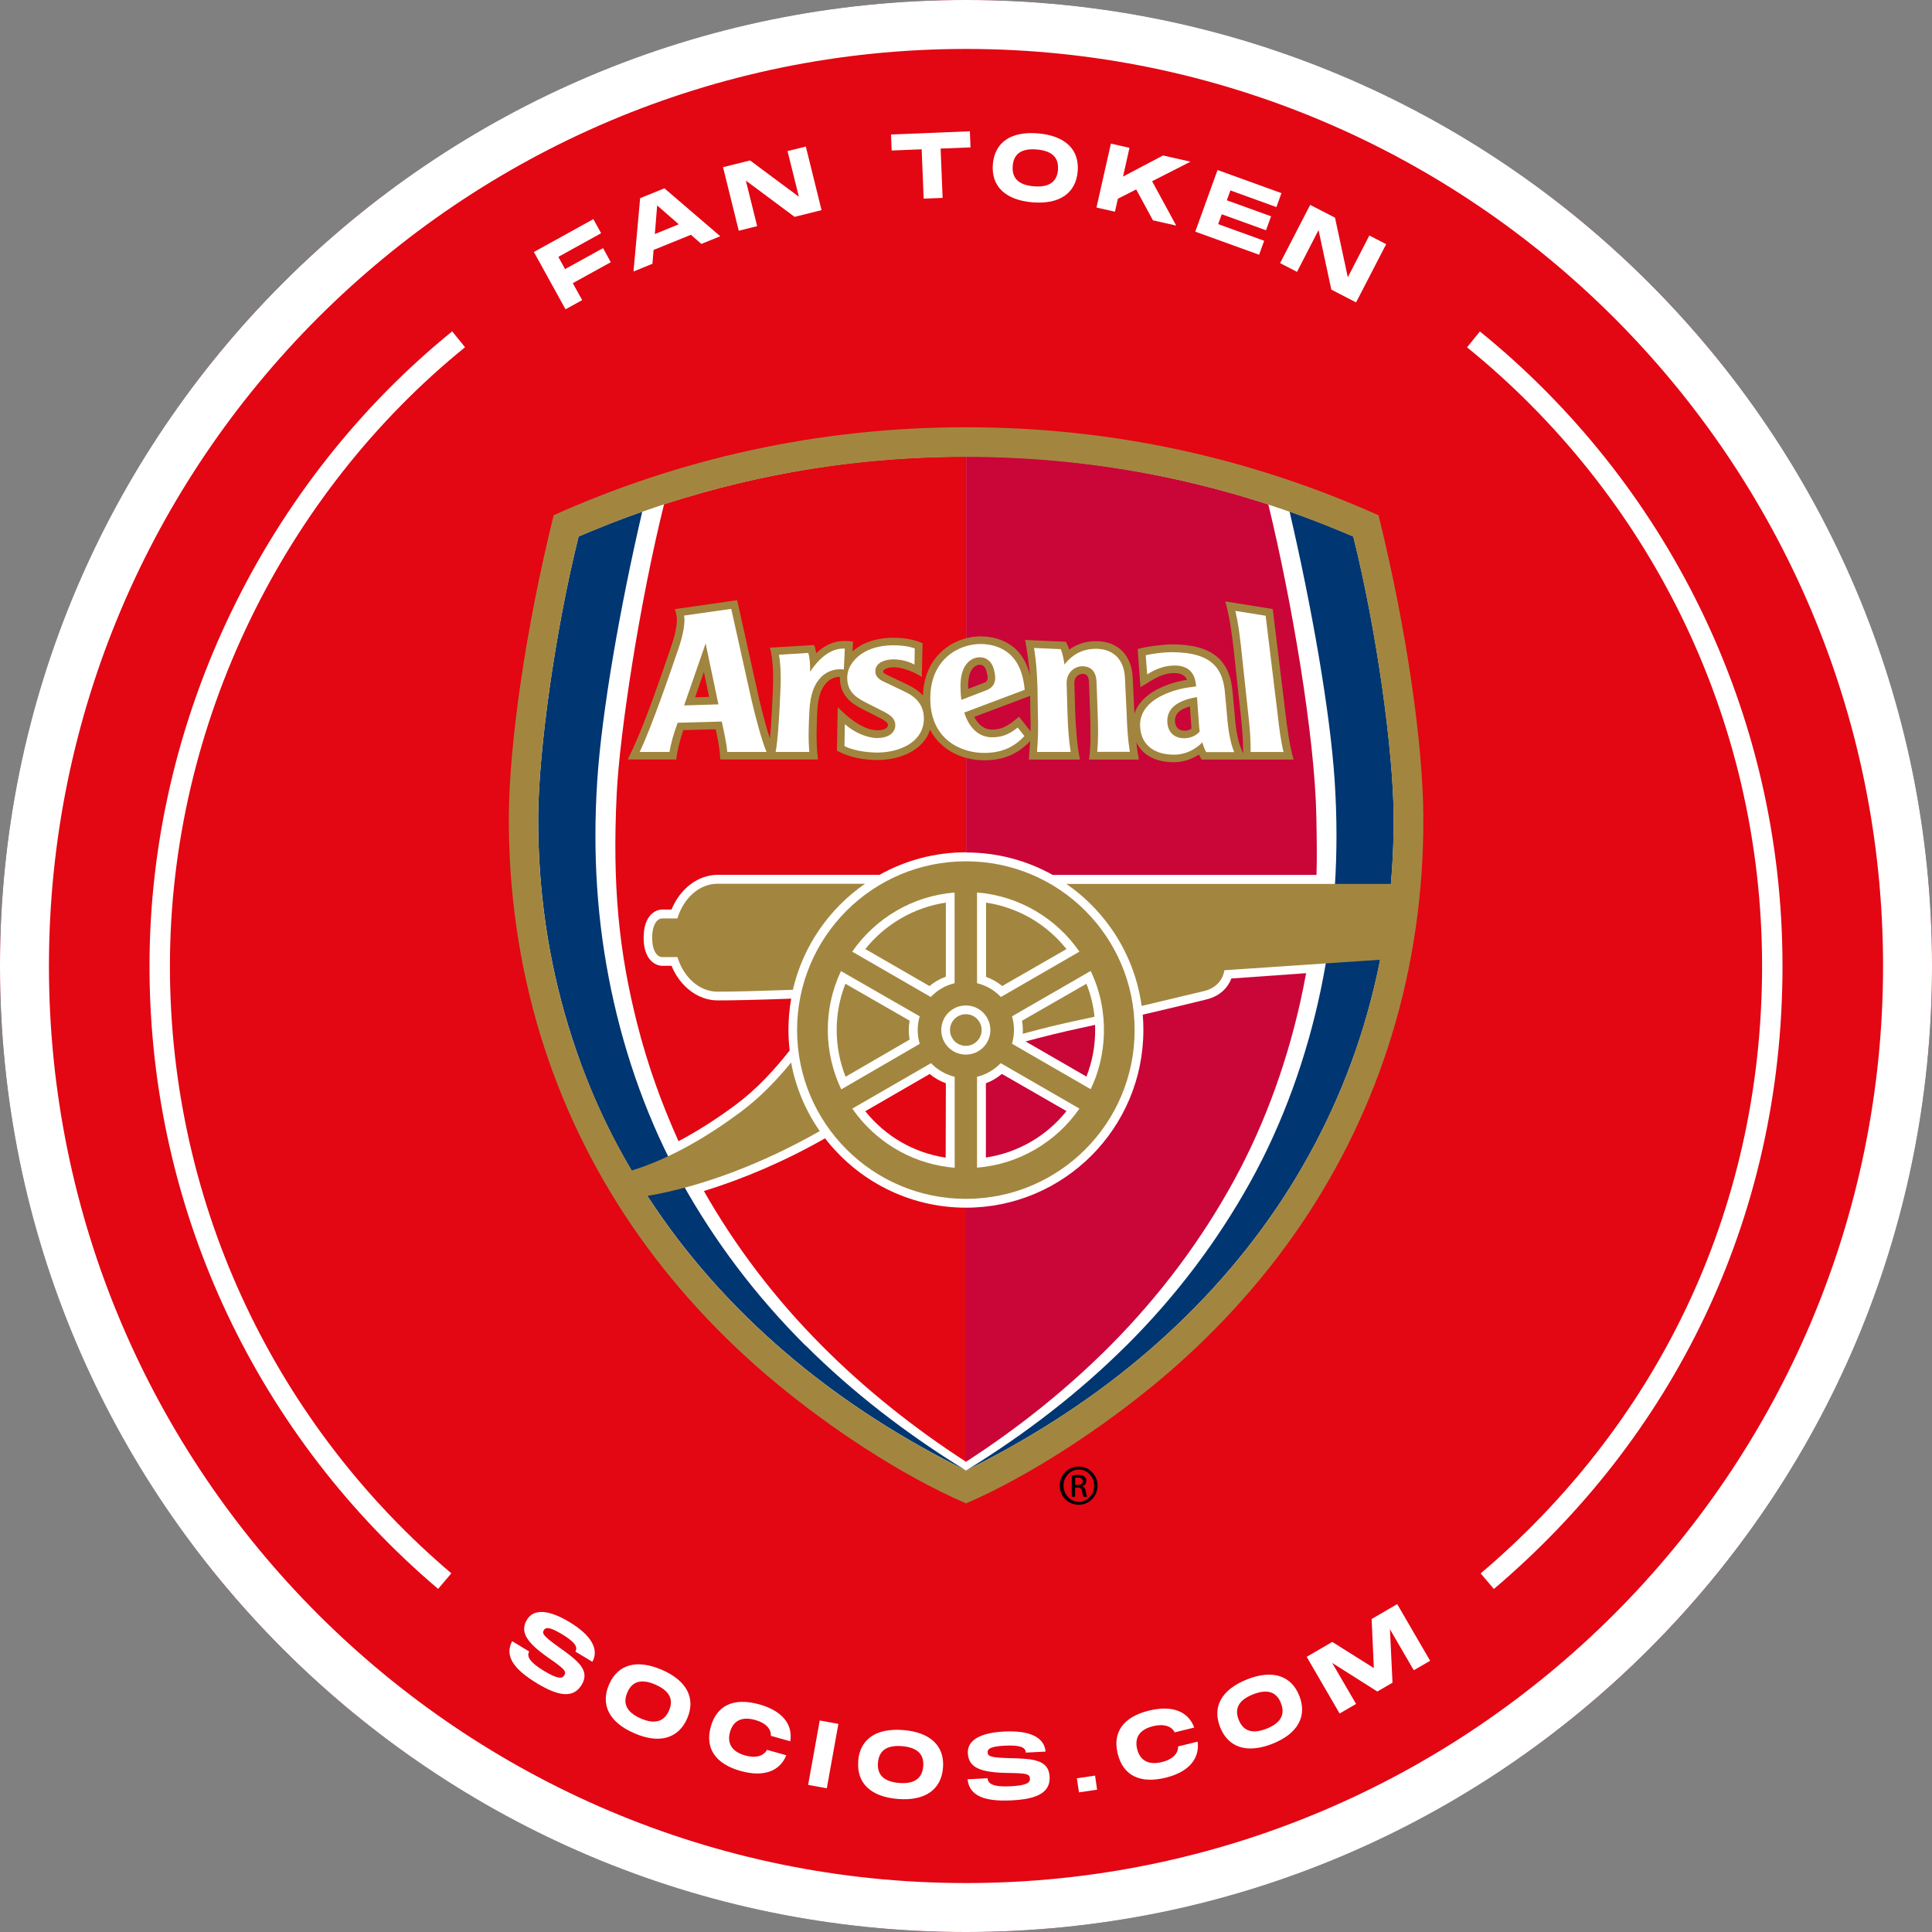 <svg xmlns="http://www.w3.org/2000/svg" id="Layer_2" viewBox="0 0 210 210"><rect x="0" y="0" width="210" height="210" fill="#808080" stroke="none"/><g id="Layer_1-2"><g><g><g><circle cx="105" cy="105" r="105" fill="#005596"></circle><g><circle cx="105" cy="105" r="102.34" fill="#005596"></circle><path d="M105,5.32c54.96,0,99.68,44.72,99.68,99.68s-44.72,99.68-99.68,99.68S5.32,159.96,5.32,105,50.04,5.32,105,5.32M105,0C47.01,0,0,47.01,0,105s47.01,105,105,105,105-47.01,105-105S162.99,0,105,0h0Z" fill="#005596"></path></g></g><g><circle cx="105" cy="105" r="105" fill="#e30613"></circle><path d="M105,5.32c54.96,0,99.68,44.72,99.68,99.68s-44.72,99.68-99.68,99.68S5.32,159.96,5.32,105,50.04,5.32,105,5.32M105,0C47.01,0,0,47.01,0,105s47.01,105,105,105,105-47.01,105-105S162.99,0,105,0h0Z" fill="#fff"></path></g></g><g><g><path d="M105,46.95c15.43,0,30.38,3.17,44.42,9.43,2.92,11.88,4.76,24.27,4.8,32.39,0,.15,0,.29,0,.44,0,8-1.15,15.82-3.42,23.25-2.23,7.29-5.55,14.21-9.87,20.55-4.25,6.23-9.49,11.96-15.57,17-6.46,5.36-14.05,10.18-20.36,12.93-6.31-2.75-13.9-7.57-20.36-12.93-6.08-5.05-11.32-10.77-15.57-17-4.32-6.34-7.64-13.26-9.87-20.55-2.27-7.43-3.42-15.24-3.42-23.25,0-.15,0-.29,0-.44,.04-8.12,1.88-20.51,4.8-32.39,14.04-6.26,28.99-9.43,44.42-9.43Z" fill="#fff"></path><path d="M105,92.66c3.42,0,6.64,.88,9.42,2.44h28.68c.06-2,.02-4.26-.02-6.39-.17-8.78-2.72-23.61-5.22-33.89-10.17-3.29-21.09-5.22-32.85-5.22v43.06Z" fill="#ca0538"></path><path d="M105.01,49.63c-11.5,0-22.09,1.72-32.83,5.17-2.64,10.66-4.82,24.77-5.15,31.54-.48,9.92,.24,17.09,2.23,24.94,1.12,4.41,2.6,8.56,4.49,12.76,2.04-1.07,4.16-2.42,6.29-4.01,2.25-1.68,4.2-3.82,5.79-5.85-.08-.73-.13-1.48-.13-2.23,0-1.16,.1-2.3,.3-3.4-3.97,.14-6.22,.19-7.99,.19-2.13,0-4.08-1.49-5.02-3.76h-1c-.75,0-2.03-.64-2.03-3.06s1.28-3.06,2.03-3.06h1c.94-2.28,2.89-3.77,5.03-3.77h17.58c2.78-1.56,6-2.45,9.41-2.45V49.63Z" fill="#e30613"></path><path d="M87.54,146.24c-5.42-5.4-9.9-11.37-13.44-17.74-3.6-6.47-6.15-13.66-7.66-20.86-1.55-7.4-2.04-14.88-1.52-22.81,.49-7.46,2.46-18.77,4.89-29.22-2.33,.82-4.64,1.72-6.92,2.7-2.56,10.27-4.35,23.31-4.39,30.43-.04,7.94,1.09,15.64,3.3,22.87,2.32,7.59,5.4,13.76,9.52,19.81,4.1,6.02,9.17,11.55,15.06,16.44,5.5,4.57,11.77,8.58,18.61,11.97h0s0,0,0,0c-6.5-3.99-12.39-8.56-17.45-13.61Z" fill="#003671"></path><path d="M122.45,146.24c5.42-5.4,9.9-11.37,13.44-17.74,3.6-6.47,6.15-13.66,7.66-20.86,1.55-7.4,2.04-14.88,1.52-22.81-.49-7.46-2.47-18.78-4.9-29.23,2.33,.82,4.65,1.73,6.93,2.71,2.56,10.27,4.35,23.31,4.39,30.44,.04,7.94-1.09,15.64-3.3,22.87-2.15,7.03-5.36,13.7-9.52,19.81-4.1,6.02-9.17,11.55-15.06,16.44-5.5,4.57-11.77,8.58-18.61,11.97h0s0,0,0,0c6.5-3.99,12.39-8.56,17.45-13.61Z" fill="#003671"></path><path d="M104.99,93.62c-10.13,0-18.35,8.21-18.35,18.34s8.21,18.35,18.35,18.35,18.34-8.21,18.34-18.35-8.21-18.34-18.34-18.34Z" fill="#a2863f"></path><path d="M105,131.27c-6.23,0-11.79-2.96-15.32-7.54-4.31,2.46-8.84,4.4-13.17,5.73,3.42,6.01,7.67,11.63,12.78,16.77,4.61,4.64,9.88,8.88,15.71,12.66v-27.62Z" fill="#e30613"></path><path d="M77.99,107.79c-1.98,0-3.68-1.56-4.36-3.76h-1.67c-.43,0-1.07-.52-1.07-2.1s.64-2.1,1.07-2.1h1.67c.67-2.2,2.37-3.77,4.36-3.77h16.04c-3.89,2.69-6.75,6.77-7.85,11.53-3.55,.12-6.28,.2-8.19,.2Z" fill="#a2863f"></path><path d="M149.82,56c-13.63-6.1-28.62-9.56-44.82-9.56s-31.2,3.46-44.82,9.56c-3.14,12.72-4.83,25.05-4.87,32.73-.04,8.2,1.12,16.22,3.44,23.82,2.25,7.34,5.59,14.3,9.94,20.68,4.27,6.27,9.54,12.02,15.66,17.1,5.75,4.78,13.55,10.02,20.66,13.08,7.11-3.07,14.9-8.31,20.66-13.08,6.12-5.08,11.39-10.83,15.66-17.1,4.35-6.38,7.69-13.34,9.94-20.68,2.33-7.6,3.49-15.62,3.44-23.82-.04-7.67-1.73-20.01-4.87-32.73Zm-11.15,75.43c-4.1,6.02-9.17,11.55-15.06,16.44-5.5,4.57-11.78,8.59-18.62,11.97-6.83-3.39-13.11-7.41-18.61-11.97-5.89-4.89-10.95-10.42-15.06-16.44-.33-.48-.64-.96-.96-1.44,5.99-1.01,12.62-3.56,18.74-7.04-1.52-2.2-2.61-4.73-3.11-7.46-1.53,1.88-3.36,3.79-5.45,5.35-3.38,2.52-7.47,5.03-11.88,6.39-2.89-4.92-5.19-10.15-6.86-15.6-2.21-7.23-3.34-14.93-3.3-22.87,.04-7.13,1.83-20.16,4.39-30.43,13.32-5.75,27.48-8.67,42.1-8.67s28.78,2.92,42.1,8.67c2.56,10.27,4.35,23.31,4.39,30.43,.01,2.47-.09,4.91-.3,7.32h-35.27c4.36,3.01,7.43,7.77,8.18,13.26l6.72-1.6c1.5-.34,2.12-1.35,2.28-2.28l16.92-1.14c-.49,2.48-1.1,4.92-1.83,7.31-2.15,7.03-5.36,13.7-9.52,19.81Z" fill="#a2863f"></path><path d="M106.2,117.04v9.88c4.61-.37,8.64-2.83,11.13-6.42l-8.56-4.94c-.69,.72-1.57,1.24-2.57,1.48Z" fill="#fff"></path><path d="M103.77,97.01c-4.62,.37-8.64,2.83-11.14,6.43l8.54,4.93c.69-.73,1.58-1.26,2.59-1.5v-9.86Z" fill="#fff"></path><path d="M104.98,109.29c-1.47,0-2.67,1.19-2.67,2.67s1.19,2.67,2.67,2.67,2.67-1.19,2.67-2.67-1.19-2.67-2.67-2.67Z" fill="#fff"></path><path d="M106.2,97.01v9.86c1.01,.24,1.9,.77,2.59,1.5l8.54-4.93c-2.49-3.6-6.52-6.06-11.13-6.43Z" fill="#fff"></path><path d="M103.77,117.04c-.81-.19-1.55-.58-2.17-1.1-.14-.12-.28-.25-.4-.38l-8.56,4.94c.2,.28,.4,.56,.62,.83,2.51,3.14,6.26,5.26,10.51,5.6v-9.88Z" fill="#fff"></path><path d="M110,113.45l8.55,4.94c1.69-3.45,2.15-8.39,0-12.85l-8.55,4.93c.27,.89,.3,1.96,0,2.98Z" fill="#fff"></path><path d="M94.06,103.16l6.97,4.02c.53-.44,1.13-.79,1.78-1.02v-8.05c-3.45,.52-6.57,2.32-8.76,5.05Z" fill="#a2863f"></path><path d="M107.18,98.11v8.07c.64,.24,1.22,.55,1.75,1l6.99-4.02c-2.18-2.74-5.29-4.53-8.74-5.05Z" fill="#a2863f"></path><path d="M118.97,110.51c-.13-1.23-.42-2.43-.88-3.58l-7,4.02c.06,.33,.09,.67,.09,1.01,0,.14,0,.27-.02,.41,1.98-.54,4.06-1.06,6.17-1.5,.51-.11,1.06-.23,1.63-.35Z" fill="#a2863f"></path><path d="M105,158.89c5.83-3.77,11.11-8.03,15.72-12.67,5.4-5.44,9.86-11.44,13.37-17.84,3.57-6.5,6.09-13.73,7.56-20.95,.11-.56,.22-1.09,.32-1.65l-8.13,.58c-.43,1.14-1.4,1.98-2.77,2.29h.01c-.05,.01-3.03,.75-6.87,1.64,.05,.55,.07,1.11,.07,1.67,0,10.66-8.63,19.31-19.29,19.31v27.62Z" fill="#ca0538"></path><path d="M106.7,111.96c0-.95-.77-1.72-1.72-1.72s-1.72,.77-1.72,1.72,.77,1.72,1.72,1.72,1.72-.77,1.72-1.72Z" fill="#a2863f"></path><path d="M107.16,125.82c3.45-.52,6.58-2.31,8.76-5.05l-7.02-4.04c-.53,.44-1.1,.78-1.74,1.02,0,0,.01,8.07,0,8.07Z" fill="#ca0538"></path><path d="M94.06,120.78l6.99-4.04c.53,.44,1.12,.77,1.76,1.01l-.02,8.08c-3.45-.52-6.55-2.31-8.73-5.04Z" fill="#e30613"></path><path d="M119.04,111.97c0-.19,0-.38-.01-.57-.53,.12-1.04,.22-1.51,.33-2.13,.45-4.2,.97-6.04,1.47l6.61,3.82c.63-1.6,.95-3.3,.95-5.05Z" fill="#ca0538"></path><path d="M91.41,105.55c-1.98,4.19-1.85,8.9,.03,12.86l8.53-4.95c-.29-.96-.3-2,0-2.99l-8.55-4.91Z" fill="#fff"></path><path d="M91.91,117.04l6.96-4.04c-.12-.68-.12-1.37,0-2.06l-6.98-4.01c-1.27,3.25-1.26,6.85,.02,10.11Z" fill="#a2863f"></path><path d="M111.98,80.54c-.02,.38-.12,1.64-.15,2.02h5.56c-.33-1.49-.46-3.55-.52-5.09,0,0-.09-3.21-.09-3.21-.01-.31,.08-.56,.25-.74,.16-.17,.38-.26,.61-.27,.26,0,.69,0,.73,.9l.12,3.41c.06,1.54,.08,3.69-.12,5h5.42c-.09-.47-.25-1.58-.28-1.89,.68,1.44,2.14,2.18,4.09,2.18,1.15,0,2.06-.42,2.72-.83,.02,.04,.28,.54,.28,.54h10.01c-.45-1.51-.72-3.59-.9-5.15,0,0-1.37-11.21-1.37-11.21l-5.16-.83c.42,1.4,.73,3.55,.9,5.09,0,0,.77,7.16,.77,7.16,.15,1.31,.28,2.71,.27,4.11v.17s-.21-.51-.21-.51c-.36-.87-.59-2.1-.71-3.75,0-.01-.21-2.3-.21-2.3-.27-3.64-2.28-5.3-6.62-5.3-.74,0-2.59,.19-3.71,.51l.3,4.15,1.16-.71c.95-.58,1.71-.83,2.56-.83,.69,0,1.14,.26,1.35,.73-.85,.14-1.77,.37-2.79,.82-1.54,.69-2.54,1.68-2.94,2.87,0-.03,0-.07,0-.1,0,0-.18-3.8-.18-3.8-.09-2.46-1.62-3.99-3.99-3.99-1.09,0-2.07,.31-2.91,.92-.05-.15-.1-.29-.15-.41l-.21-.44-4.45-.2c.2,.8,.48,3.04,.54,3.91-.24-1.21-.87-2.5-2.06-3.33-.91-.63-2.05-.97-3.3-.97-1.65,0-3.32,.69-4.46,1.86-1.13,1.15-1.75,2.72-1.81,4.57-.42-.46-.98-.85-1.67-1.18l-2.05-.97-.1-.05c-.49-.23-.51-.31-.5-.44,.02-.21,.49-.43,1.16-.43,.84,0,2.06,.42,3.04,1.05l.08-3.66c-.73-.33-1.75-.6-3.2-.6-.76,0-2.22,.11-3.48,.82h0c-.35,.2-.66,.42-.94,.67l.06-1.08c-1.18-.13-2.45-.17-4,1.27-.01-.1-.11-.6-.22-.89l-4.81,.29c.36,1.29,.4,3.24,.3,4.98,0,0-.09,1.83-.09,1.83,0,0-.01,.21-.01,.21-.05,.96-.11,1.94-.21,2.86-.4-1.24-.84-2.94-1.18-4.35,0,0-2.37-10.69-2.37-10.69l-6.78,.97c.06,.14,.15,.48,.2,.82,.06,.45,.04,1.37-.6,3.25-1.09,3.17-2.66,7.85-4.15,11.08-.21,.45-.57,1.19-.57,1.19h5.28c.07-.83,.42-2.19,.76-3.19,.73-.02,2.65-.07,3.53-.09,.16,.77,.38,1.85,.43,2.49l.06,.79h10.63c-.25-1.67-.15-3.98-.08-5.28,.08-1.49,.39-2.43,1.01-3.08,.48-.5,1.05-.61,1.44-.63-.05,1.99,1.25,2.91,2.42,3.5,0,0,2.08,1.06,2.08,1.06,.75,.39,.73,.59,.72,.72-.03,.4-.63,.55-1.18,.54-1.08-.02-2.58-.77-4.27-2.52l-.09,4.73c1.34,.75,2.96,1.02,4.43,1.02,2.41,0,4.99-1.05,5.69-3.29,1.19,2.27,3.56,3.32,5.9,3.32,2.09,0,3.65-.67,5.02-2.12Zm-36.43-4.74c.27-.79,.49-1.42,.96-2.76,.28,1.34,.43,2.04,.57,2.71-.59,.02-.85,.03-1.53,.05Zm29.68-1.19s0-.03,0-.04c0-1.61,.6-2.24,1.17-2.3,.17-.02,.63-.06,.83,.7,.08,.29,.12,.51,.12,.68,0,.44-.24,.52-.51,.62h-.02s-.82,.32-1.58,.61c0-.09-.01-.19-.01-.28Zm5.53,3.29c-1,.86-1.75,1.42-2.96,1.4-.95-.02-1.54-.66-1.9-1.38,1.05-.39,4.95-1.86,6.07-2.28,.01,.82,.03,1.92,.03,1.92h0c.02,.66,.03,1.29,.02,1.92,0,0,0,.02,0,.02l-1.26-1.6Zm18.09,1.52c-.92,.03-1.12-.59-1.14-1.05,0-.48,.16-1.19,1.63-1.58,.04,.5,.07,1.01,.07,1.01l.03,.46c.02,.32,.04,.62,.07,.94-.19,.13-.42,.22-.68,.23Z" fill="#a1853e"></path><g><path d="M99.43,70.48c-.47-.17-1.22-.34-2.36-.34-.94,0-2.13,.18-3.07,.71-1.08,.61-1.83,1.58-1.9,2.61-.1,1.53,.75,2.26,1.95,2.87,.82,.41,1.6,.81,2.09,1.06,.66,.35,1.23,.77,1.17,1.53-.06,.78-.77,1.3-2,1.3-1.02,0-2.48-.6-3.48-1.51l-.04,2.39c.87,.44,2.29,.7,3.58,.7,2.24,0,5-1.02,5.05-3.64,.04-1.86-1.33-2.63-2.14-3.01-.81-.38-1.66-.79-2.06-.98-.37-.18-1.14-.47-1.07-1.31,.06-.81,.99-1.19,1.98-1.19,.84,0,1.65,.23,2.27,.57l.03-1.77Z" fill="#fff"></path><path d="M79.48,66.18l-5.12,.73c.13,.73-.07,2.01-.63,3.64-1.08,3.14-2.81,8.2-4.19,11.18h3.23c.16-.95,.43-1.93,.89-3.17l4.79-.13c.21,.94,.54,2.45,.6,3.3h4.27c-.53-1.23-1.21-3.84-1.63-5.63l-2.21-9.93Zm-5.12,10.5l2.34-6.74,1.39,6.62-3.74,.12Z" fill="#fff"></path><g><path d="M91.83,70.5l-.11,2.27c-.75-.1-1.74,.07-2.5,.86-.7,.73-1.14,1.79-1.24,3.6-.08,1.49-.14,3.13-.01,4.5h-3.66c.24-1.36,.32-2.98,.41-4.47l.09-1.83c.08-1.49,.09-2.9-.14-4.26l3.19-.2c.15,.53,.22,1.26,.19,2.05,1.4-2.1,2.76-2.57,3.78-2.52Z" fill="#fff"></path><path d="M137.58,66.93l-3.3-.53c.32,1.38,.45,2.48,.62,3.96l.77,7.17c.17,1.49,.29,2.85,.27,4.21h3.57c-.32-1.36-.48-2.71-.65-4.21l-1.29-10.6Z" fill="#fff"></path><path d="M122.81,81.73c-.22-1.36-.3-2.71-.35-4.21l-.18-3.79c-.08-2.01-1.23-3.21-3.17-3.21-1.06,0-2.33,.34-3.41,1.71-.03-.29-.2-1.24-.4-1.67l-2.91-.13c.25,1.41,.33,2.82,.38,4.3l.04,2.79c.06,1.49,.02,2.85-.09,4.21h3.66c-.22-1.36-.3-2.71-.35-4.21l-.09-3.22c-.04-1.14,.81-1.87,1.69-1.88,1.02-.01,1.52,.66,1.56,1.68l.12,3.41c.06,1.49,.08,2.85-.04,4.21h3.52Z" fill="#fff"></path></g><path d="M134.14,81.73c-.44-1.08-.66-2.51-.77-4l-.21-2.29c-.2-2.7-1.34-4.55-5.81-4.55-.77,0-1.9,.12-2.81,.33l.15,2.08c.91-.56,1.85-.96,3-.96s2.22,.49,2.32,2.27c-1.15,.13-2.24,.33-3.45,.87-1.36,.61-2.77,1.71-2.63,3.58,.15,2.07,1.71,2.97,3.68,2.97,1.48,0,2.52-.77,3.08-1.34,.1,.38,.25,.77,.41,1.06h3.04Zm-5.3-1.49c-1.03,.05-1.93-.5-1.96-1.83-.03-1.19,.78-2.24,3.23-2.64l.14,1.95c.05,.67,.07,1.15,.15,1.79-.35,.42-.93,.7-1.56,.73Z" fill="#fff"></path><path d="M109.39,70.82c-.81-.56-1.79-.82-2.82-.82-2.37,0-5.53,1.68-5.45,6.08,.08,4.41,3.46,5.76,5.84,5.76,2.09,0,3.35-.74,4.39-1.83l-.73-.93c-.56,.44-1.42,1.09-2.84,1.06-1.5-.03-2.49-1.15-2.97-2.69l6.57-2.47c-.2-2.17-.95-3.43-1.99-4.16Zm-2.28,4.25l-2.61,1c-.07-.47-.1-.96-.1-1.45-.02-2.72,1.45-3.12,1.92-3.17,.81-.07,1.46,.37,1.71,1.31,.29,1.06,.22,1.9-.92,2.31Z" fill="#fff"></path></g></g><path d="M117.26,159.41c1.13,0,2.04,.92,2.04,2.07s-.9,2.08-2.05,2.08-2.06-.91-2.06-2.08,.92-2.07,2.06-2.07h0Zm0,.32c-.91,0-1.66,.78-1.66,1.75s.75,1.76,1.67,1.76c.92,0,1.66-.77,1.66-1.75s-.74-1.76-1.66-1.76h0Zm-.39,2.96h-.37v-2.31c.19-.03,.38-.06,.65-.06,.35,0,.58,.07,.72,.18,.14,.1,.21,.26,.21,.48,0,.3-.2,.49-.45,.56v.02c.2,.04,.34,.22,.39,.56,.06,.36,.11,.5,.15,.57h-.39c-.06-.07-.11-.29-.16-.59-.06-.29-.2-.41-.5-.41h-.26v1Zm0-1.28h.27c.3,0,.56-.11,.56-.4,0-.2-.15-.41-.56-.41-.12,0-.2,0-.27,.02v.78Z"></path></g><g><g><g><path d="M64.49,23.81l.85,1.54-4.65,2.57,.73,1.33,4.13-2.28,.84,1.53-4.13,2.28,1.02,1.84-1.81,1-3.44-6.23,6.46-3.57Z" fill="#fff"></path><path d="M76.23,26.51l-1.13-.99-4.06,1.65-.12,1.5-2.06,.84,.72-7.97,2.64-1.07,6.07,5.21-2.05,.83Zm-5.05-1.07l2.6-1.06-2.35-2.05-.25,3.1Z" fill="#fff"></path><path d="M86.83,21.37l-1.23-4.95,1.99-.49,1.71,6.91-2.93,.73-5.3-3.94,1.23,4.95-2,.5-1.71-6.91,2.94-.73,5.3,3.94Z" fill="#fff"></path><path d="M96.85,14.62l8.57-.35,.07,1.75-3.25,.13,.22,5.36-2.06,.08-.22-5.36-3.26,.13-.07-1.75Z" fill="#fff"></path><path d="M107.92,17.84c.2-2.35,1.94-3.6,4.93-3.34,2.98,.26,4.49,1.79,4.29,4.13-.2,2.35-1.95,3.61-4.93,3.36-2.99-.26-4.49-1.79-4.29-4.15Zm7.07,.61c.11-1.23-.53-2.05-2.29-2.2-1.75-.15-2.52,.53-2.62,1.78-.11,1.25,.54,2.07,2.28,2.22,1.75,.15,2.53-.55,2.64-1.79Z" fill="#fff"></path><path d="M129.41,17.57l-4.18,2.13,2.62,4.82-2.53-.57-1.82-3.36-1.99,1.01-.32,1.41-2.01-.45,1.57-6.95,2.02,.46-.7,3.12,4.34-2.29,3.02,.68Z" fill="#fff"></path><path d="M139.29,20.99l-.55,1.52-5-1.81-.39,1.07,4.81,1.74-.55,1.52-4.81-1.74-.39,1.07,5,1.81-.55,1.52-6.94-2.51,2.42-6.7,6.94,2.51Z" fill="#fff"></path><path d="M146.5,30.14l2.34-4.54,1.83,.94-3.27,6.33-2.69-1.39-1.39-6.47-2.34,4.54-1.84-.95,3.27-6.33,2.7,1.39,1.39,6.47Z" fill="#fff"></path></g><g><path d="M57.53,179.5c-.31,.51,0,1.15,1.6,2.12,1.47,.88,1.97,.87,2.2,.49,.27-.44,.04-.69-1.7-1.9-2.37-1.66-3.16-2.81-2.35-4.16,.77-1.27,2.49-1.02,4.6,.25,2.35,1.41,3.27,2.94,2.51,4.33l-1.85-1.11c.32-.54-.14-1.1-1.51-1.92-1.3-.78-1.72-.74-1.92-.41-.23,.38,0,.67,1.57,1.8,2.14,1.52,3.5,2.55,2.54,4.15-.94,1.56-2.66,1.15-4.83-.16-2.47-1.49-3.6-2.93-2.72-4.59l1.85,1.12Z" fill="#fff"></path><path d="M66.2,183.1c.94-2.17,2.98-2.79,5.74-1.6,2.75,1.19,3.69,3.12,2.76,5.28-.94,2.17-3,2.81-5.75,1.62-2.76-1.19-3.69-3.12-2.75-5.3Zm6.52,2.83c.49-1.14,.14-2.11-1.48-2.82-1.61-.7-2.56-.29-3.05,.85-.5,1.15-.14,2.13,1.46,2.83,1.61,.7,2.58,.28,3.07-.87Z" fill="#fff"></path><path d="M82.54,185.26c2.52,.71,3.65,2.19,3.36,4.01l-2.11-.59c.04-.67-.45-1.38-1.72-1.73-1.47-.41-2.38,.11-2.72,1.31-.34,1.21,.18,2.14,1.64,2.55,1.27,.35,2.06,0,2.37-.61l2.11,.59c-.7,1.72-2.43,2.41-4.96,1.71-2.75-.77-3.9-2.47-3.25-4.82,.66-2.34,2.52-3.19,5.27-2.42Z" fill="#fff"></path><path d="M91.13,187.38l-1.26,7-2.03-.37,1.26-7,2.03,.37Z" fill="#fff"></path><path d="M93.28,191.41c.19-2.35,1.92-3.6,4.91-3.36,2.98,.24,4.5,1.77,4.31,4.11-.19,2.35-1.93,3.62-4.91,3.38-2.99-.24-4.5-1.77-4.3-4.13Zm7.07,.58c.1-1.23-.54-2.04-2.3-2.19-1.75-.14-2.51,.55-2.62,1.79-.1,1.25,.55,2.06,2.29,2.21,1.75,.14,2.53-.56,2.63-1.81Z" fill="#fff"></path><path d="M107.35,193.3c.03,.6,.64,.96,2.51,.86,1.71-.09,2.12-.38,2.09-.83-.03-.52-.35-.59-2.47-.62-2.89-.05-4.2-.56-4.28-2.14-.08-1.48,1.49-2.24,3.95-2.36,2.74-.14,4.36,.6,4.5,2.18l-2.15,.11c-.03-.63-.73-.83-2.33-.75-1.51,.08-1.84,.35-1.82,.73,.02,.44,.37,.56,2.31,.62,2.62,.06,4.33,.15,4.43,2.02,.1,1.82-1.56,2.44-4.09,2.57-2.88,.15-4.63-.42-4.83-2.29l2.16-.11Z" fill="#fff"></path><path d="M117.06,193.29l1.97-.29,.22,1.53-1.97,.29-.23-1.53Z" fill="#fff"></path><path d="M124.91,185.93c2.55-.62,4.26,.12,4.9,1.85l-2.13,.52c-.29-.61-1.07-.98-2.35-.67-1.48,.36-2.02,1.26-1.73,2.48,.3,1.22,1.21,1.78,2.68,1.42,1.28-.31,1.8-1.01,1.77-1.7l2.13-.52c.23,1.84-.94,3.3-3.49,3.92-2.78,.68-4.62-.24-5.2-2.61-.58-2.36,.63-4.01,3.41-4.69Z" fill="#fff"></path><path d="M132.62,187.73c-.87-2.2,.14-4.08,2.93-5.19,2.78-1.1,4.82-.4,5.68,1.79,.87,2.2-.14,4.11-2.92,5.21-2.79,1.1-4.82,.4-5.69-1.81Zm6.61-2.61c-.45-1.15-1.39-1.6-3.03-.95-1.63,.64-2.02,1.6-1.56,2.76,.46,1.17,1.41,1.61,3.03,.97,1.63-.64,2.02-1.62,1.56-2.78Z" fill="#fff"></path><path d="M145.61,186.25l-3.58-6.16,2.78-1.62,4.52,2.84-.24-5.33,2.78-1.62,3.58,6.16-1.78,1.03-2.59-4.46,.28,5.81-1.65,.96-4.91-3.11,2.6,4.46-1.79,1.04Z" fill="#fff"></path></g></g><path d="M48.34,171.86c-18.95-16.08-30.98-40.07-30.98-66.86S30.03,52.95,49.85,36.88" fill="none" stroke="#fff" stroke-miterlimit="10" stroke-width="2.22"></path><path d="M160.16,36.89c19.82,16.07,32.48,40.61,32.48,68.11s-12.03,50.79-30.98,66.87" fill="none" stroke="#fff" stroke-miterlimit="10" stroke-width="2.22"></path></g></g></g></svg>